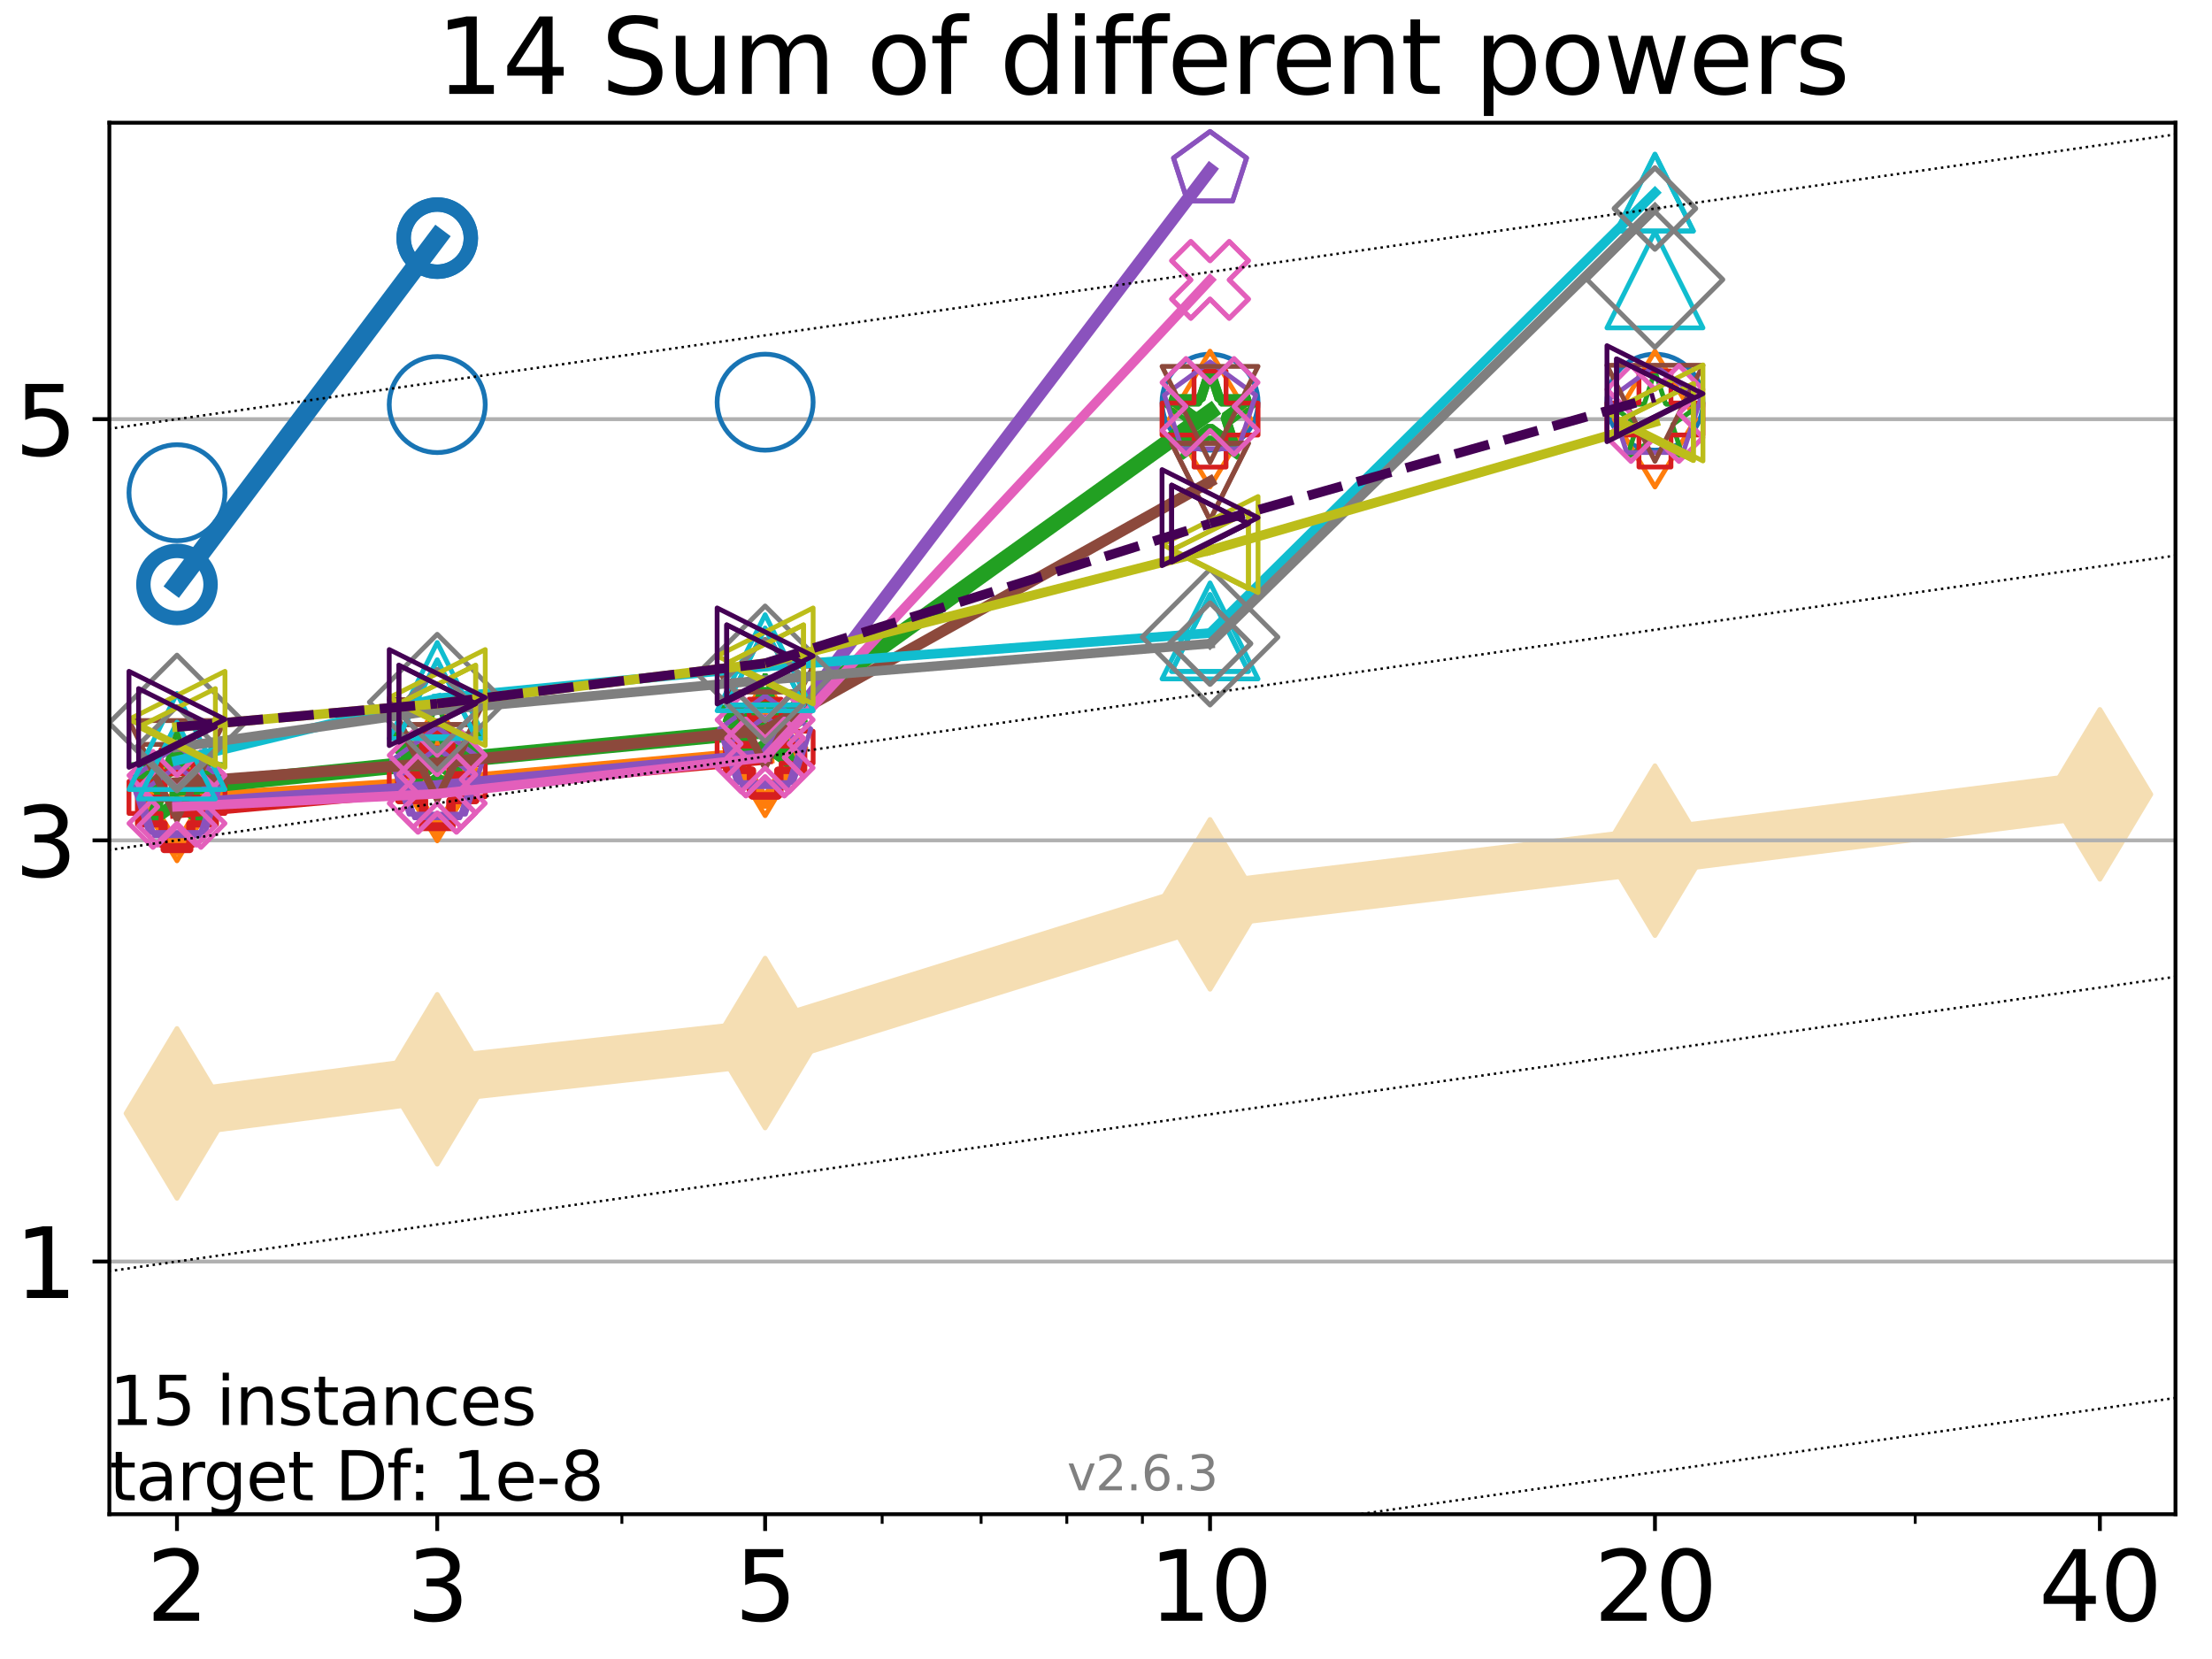 <?xml version="1.0" encoding="utf-8" standalone="no"?>
<!DOCTYPE svg PUBLIC "-//W3C//DTD SVG 1.1//EN"
  "http://www.w3.org/Graphics/SVG/1.1/DTD/svg11.dtd">
<svg xmlns:xlink="http://www.w3.org/1999/xlink" width="460.8pt" height="345.6pt" viewBox="0 0 460.8 345.6" xmlns="http://www.w3.org/2000/svg" version="1.1">
 <defs>
  <style type="text/css">*{stroke-linejoin: round; stroke-linecap: butt}</style>
 </defs>
 <g id="figure_1">
  <g id="patch_1">
   <path d="M 0 345.6 
L 460.8 345.6 
L 460.8 0 
L 0 0 
z
" style="fill: #ffffff"/>
  </g>
  <g id="axes_1">
   <g id="patch_2">
    <path d="M 22.78 315.44 
L 453.192 315.44 
L 453.192 25.56 
L 22.78 25.56 
z
" style="fill: #ffffff"/>
   </g>
   <g id="line2d_1">
    <path d="M 36.868 231.943 
L 91.085 224.836 
L 159.39 217.285 
L 252.074 188.393 
L 344.758 177.203 
L 437.443 165.479 
" clip-path="url(#pfd926fec4f)" style="fill: none; stroke: #f5deb3; stroke-width: 10; stroke-linecap: square"/>
    <defs>
     <path id="mb211e999b3" d="M -0 17.678 
L 10.607 0 
L 0 -17.678 
L -10.607 -0 
z
" style="stroke: #f5deb3; stroke-linejoin: miter"/>
    </defs>
    <g clip-path="url(#pfd926fec4f)">
     <use xlink:href="#mb211e999b3" x="36.868" y="231.943" style="fill: #f5deb3; stroke: #f5deb3; stroke-linejoin: miter"/>
     <use xlink:href="#mb211e999b3" x="91.085" y="224.836" style="fill: #f5deb3; stroke: #f5deb3; stroke-linejoin: miter"/>
     <use xlink:href="#mb211e999b3" x="159.39" y="217.285" style="fill: #f5deb3; stroke: #f5deb3; stroke-linejoin: miter"/>
     <use xlink:href="#mb211e999b3" x="252.074" y="188.393" style="fill: #f5deb3; stroke: #f5deb3; stroke-linejoin: miter"/>
     <use xlink:href="#mb211e999b3" x="344.758" y="177.203" style="fill: #f5deb3; stroke: #f5deb3; stroke-linejoin: miter"/>
     <use xlink:href="#mb211e999b3" x="437.443" y="165.479" style="fill: #f5deb3; stroke: #f5deb3; stroke-linejoin: miter"/>
    </g>
   </g>
   <g id="matplotlib.axis_1">
    <g id="xtick_1">
     <g id="line2d_2">
      <defs>
       <path id="m69074fc4f6" d="M 0 0 
L 0 3.5 
" style="stroke: #000000; stroke-width: 0.8"/>
      </defs>
      <g>
       <use xlink:href="#m69074fc4f6" x="36.868" y="315.44" style="stroke: #000000; stroke-width: 0.8"/>
      </g>
     </g>
     <g id="text_1">
      <!-- 2 -->
      <g transform="translate(30.506 337.637)scale(0.2 -0.2)">
       <defs>
        <path id="DejaVuSans-32" d="M 1228 531 
L 3431 531 
L 3431 0 
L 469 0 
L 469 531 
Q 828 903 1448 1529 
Q 2069 2156 2228 2338 
Q 2531 2678 2651 2914 
Q 2772 3150 2772 3378 
Q 2772 3750 2511 3984 
Q 2250 4219 1831 4219 
Q 1534 4219 1204 4116 
Q 875 4013 500 3803 
L 500 4441 
Q 881 4594 1212 4672 
Q 1544 4750 1819 4750 
Q 2544 4750 2975 4387 
Q 3406 4025 3406 3419 
Q 3406 3131 3298 2873 
Q 3191 2616 2906 2266 
Q 2828 2175 2409 1742 
Q 1991 1309 1228 531 
z
" transform="scale(0.016)"/>
       </defs>
       <use xlink:href="#DejaVuSans-32"/>
      </g>
     </g>
    </g>
    <g id="xtick_2">
     <g id="line2d_3">
      <g>
       <use xlink:href="#m69074fc4f6" x="91.085" y="315.44" style="stroke: #000000; stroke-width: 0.8"/>
      </g>
     </g>
     <g id="text_2">
      <!-- 3 -->
      <g transform="translate(84.723 337.637)scale(0.2 -0.2)">
       <defs>
        <path id="DejaVuSans-33" d="M 2597 2516 
Q 3050 2419 3304 2112 
Q 3559 1806 3559 1356 
Q 3559 666 3084 287 
Q 2609 -91 1734 -91 
Q 1441 -91 1130 -33 
Q 819 25 488 141 
L 488 750 
Q 750 597 1062 519 
Q 1375 441 1716 441 
Q 2309 441 2620 675 
Q 2931 909 2931 1356 
Q 2931 1769 2642 2001 
Q 2353 2234 1838 2234 
L 1294 2234 
L 1294 2753 
L 1863 2753 
Q 2328 2753 2575 2939 
Q 2822 3125 2822 3475 
Q 2822 3834 2567 4026 
Q 2313 4219 1838 4219 
Q 1578 4219 1281 4162 
Q 984 4106 628 3988 
L 628 4550 
Q 988 4650 1302 4700 
Q 1616 4750 1894 4750 
Q 2613 4750 3031 4423 
Q 3450 4097 3450 3541 
Q 3450 3153 3228 2886 
Q 3006 2619 2597 2516 
z
" transform="scale(0.016)"/>
       </defs>
       <use xlink:href="#DejaVuSans-33"/>
      </g>
     </g>
    </g>
    <g id="xtick_3">
     <g id="line2d_4">
      <g>
       <use xlink:href="#m69074fc4f6" x="159.39" y="315.44" style="stroke: #000000; stroke-width: 0.8"/>
      </g>
     </g>
     <g id="text_3">
      <!-- 5 -->
      <g transform="translate(153.028 337.637)scale(0.2 -0.2)">
       <defs>
        <path id="DejaVuSans-35" d="M 691 4666 
L 3169 4666 
L 3169 4134 
L 1269 4134 
L 1269 2991 
Q 1406 3038 1543 3061 
Q 1681 3084 1819 3084 
Q 2600 3084 3056 2656 
Q 3513 2228 3513 1497 
Q 3513 744 3044 326 
Q 2575 -91 1722 -91 
Q 1428 -91 1123 -41 
Q 819 9 494 109 
L 494 744 
Q 775 591 1075 516 
Q 1375 441 1709 441 
Q 2250 441 2565 725 
Q 2881 1009 2881 1497 
Q 2881 1984 2565 2268 
Q 2250 2553 1709 2553 
Q 1456 2553 1204 2497 
Q 953 2441 691 2322 
L 691 4666 
z
" transform="scale(0.016)"/>
       </defs>
       <use xlink:href="#DejaVuSans-35"/>
      </g>
     </g>
    </g>
    <g id="xtick_4">
     <g id="line2d_5">
      <g>
       <use xlink:href="#m69074fc4f6" x="252.074" y="315.44" style="stroke: #000000; stroke-width: 0.8"/>
      </g>
     </g>
     <g id="text_4">
      <!-- 10 -->
      <g transform="translate(239.349 337.637)scale(0.2 -0.2)">
       <defs>
        <path id="DejaVuSans-31" d="M 794 531 
L 1825 531 
L 1825 4091 
L 703 3866 
L 703 4441 
L 1819 4666 
L 2450 4666 
L 2450 531 
L 3481 531 
L 3481 0 
L 794 0 
L 794 531 
z
" transform="scale(0.016)"/>
        <path id="DejaVuSans-30" d="M 2034 4250 
Q 1547 4250 1301 3770 
Q 1056 3291 1056 2328 
Q 1056 1369 1301 889 
Q 1547 409 2034 409 
Q 2525 409 2770 889 
Q 3016 1369 3016 2328 
Q 3016 3291 2770 3770 
Q 2525 4250 2034 4250 
z
M 2034 4750 
Q 2819 4750 3233 4129 
Q 3647 3509 3647 2328 
Q 3647 1150 3233 529 
Q 2819 -91 2034 -91 
Q 1250 -91 836 529 
Q 422 1150 422 2328 
Q 422 3509 836 4129 
Q 1250 4750 2034 4750 
z
" transform="scale(0.016)"/>
       </defs>
       <use xlink:href="#DejaVuSans-31"/>
       <use xlink:href="#DejaVuSans-30" x="63.623"/>
      </g>
     </g>
    </g>
    <g id="xtick_5">
     <g id="line2d_6">
      <g>
       <use xlink:href="#m69074fc4f6" x="344.758" y="315.44" style="stroke: #000000; stroke-width: 0.8"/>
      </g>
     </g>
     <g id="text_5">
      <!-- 20 -->
      <g transform="translate(332.033 337.637)scale(0.2 -0.2)">
       <use xlink:href="#DejaVuSans-32"/>
       <use xlink:href="#DejaVuSans-30" x="63.623"/>
      </g>
     </g>
    </g>
    <g id="xtick_6">
     <g id="line2d_7">
      <g>
       <use xlink:href="#m69074fc4f6" x="437.443" y="315.44" style="stroke: #000000; stroke-width: 0.8"/>
      </g>
     </g>
     <g id="text_6">
      <!-- 40 -->
      <g transform="translate(424.718 337.637)scale(0.2 -0.2)">
       <defs>
        <path id="DejaVuSans-34" d="M 2419 4116 
L 825 1625 
L 2419 1625 
L 2419 4116 
z
M 2253 4666 
L 3047 4666 
L 3047 1625 
L 3713 1625 
L 3713 1100 
L 3047 1100 
L 3047 0 
L 2419 0 
L 2419 1100 
L 313 1100 
L 313 1709 
L 2253 4666 
z
" transform="scale(0.016)"/>
       </defs>
       <use xlink:href="#DejaVuSans-34"/>
       <use xlink:href="#DejaVuSans-30" x="63.623"/>
      </g>
     </g>
    </g>
    <g id="xtick_7">
     <g id="line2d_8">
      <defs>
       <path id="m52c2f464ee" d="M 0 0 
L 0 2 
" style="stroke: #000000; stroke-width: 0.6"/>
      </defs>
      <g>
       <use xlink:href="#m52c2f464ee" x="129.552" y="315.44" style="stroke: #000000; stroke-width: 0.6"/>
      </g>
     </g>
    </g>
    <g id="xtick_8">
     <g id="line2d_9">
      <g>
       <use xlink:href="#m52c2f464ee" x="183.769" y="315.44" style="stroke: #000000; stroke-width: 0.6"/>
      </g>
     </g>
    </g>
    <g id="xtick_9">
     <g id="line2d_10">
      <g>
       <use xlink:href="#m52c2f464ee" x="204.381" y="315.44" style="stroke: #000000; stroke-width: 0.6"/>
      </g>
     </g>
    </g>
    <g id="xtick_10">
     <g id="line2d_11">
      <g>
       <use xlink:href="#m52c2f464ee" x="222.237" y="315.44" style="stroke: #000000; stroke-width: 0.6"/>
      </g>
     </g>
    </g>
    <g id="xtick_11">
     <g id="line2d_12">
      <g>
       <use xlink:href="#m52c2f464ee" x="237.986" y="315.44" style="stroke: #000000; stroke-width: 0.6"/>
      </g>
     </g>
    </g>
    <g id="xtick_12">
     <g id="line2d_13">
      <g>
       <use xlink:href="#m52c2f464ee" x="398.975" y="315.44" style="stroke: #000000; stroke-width: 0.6"/>
      </g>
     </g>
    </g>
   </g>
   <g id="matplotlib.axis_2">
    <g id="ytick_1">
     <g id="line2d_14">
      <path d="M 22.78 262.796 
L 453.192 262.796 
" clip-path="url(#pfd926fec4f)" style="fill: none; stroke: #b0b0b0; stroke-width: 0.8; stroke-linecap: square"/>
     </g>
     <g id="line2d_15">
      <defs>
       <path id="m44e5660b8b" d="M 0 0 
L -3.5 0 
" style="stroke: #000000; stroke-width: 0.8"/>
      </defs>
      <g>
       <use xlink:href="#m44e5660b8b" x="22.78" y="262.796" style="stroke: #000000; stroke-width: 0.8"/>
      </g>
     </g>
     <g id="text_7">
      <!-- 1 -->
      <g transform="translate(3.055 270.395)scale(0.2 -0.2)">
       <use xlink:href="#DejaVuSans-31"/>
      </g>
     </g>
    </g>
    <g id="ytick_2">
     <g id="line2d_16">
      <path d="M 22.78 175.057 
L 453.192 175.057 
" clip-path="url(#pfd926fec4f)" style="fill: none; stroke: #b0b0b0; stroke-width: 0.8; stroke-linecap: square"/>
     </g>
     <g id="line2d_17">
      <g>
       <use xlink:href="#m44e5660b8b" x="22.78" y="175.057" style="stroke: #000000; stroke-width: 0.8"/>
      </g>
     </g>
     <g id="text_8">
      <!-- 3 -->
      <g transform="translate(3.055 182.656)scale(0.2 -0.2)">
       <use xlink:href="#DejaVuSans-33"/>
      </g>
     </g>
    </g>
    <g id="ytick_3">
     <g id="line2d_18">
      <path d="M 22.78 87.318 
L 453.192 87.318 
" clip-path="url(#pfd926fec4f)" style="fill: none; stroke: #b0b0b0; stroke-width: 0.8; stroke-linecap: square"/>
     </g>
     <g id="line2d_19">
      <g>
       <use xlink:href="#m44e5660b8b" x="22.78" y="87.318" style="stroke: #000000; stroke-width: 0.8"/>
      </g>
     </g>
     <g id="text_9">
      <!-- 5 -->
      <g transform="translate(3.055 94.916)scale(0.2 -0.2)">
       <use xlink:href="#DejaVuSans-35"/>
      </g>
     </g>
    </g>
   </g>
   <g id="line2d_20">
    <path d="M 36.868 121.757 
L 91.085 49.606 
" clip-path="url(#pfd926fec4f)" style="fill: none; stroke: #1874b4; stroke-width: 4; stroke-linecap: square"/>
    <defs>
     <path id="m3fc55b253e" d="M 0 7 
C 1.856 7 3.637 6.262 4.95 4.95 
C 6.262 3.637 7 1.856 7 0 
C 7 -1.856 6.262 -3.637 4.95 -4.95 
C 3.637 -6.262 1.856 -7 0 -7 
C -1.856 -7 -3.637 -6.262 -4.95 -4.95 
C -6.262 -3.637 -7 -1.856 -7 0 
C -7 1.856 -6.262 3.637 -4.95 4.95 
C -3.637 6.262 -1.856 7 0 7 
z
" style="stroke: #1874b4; stroke-width: 3"/>
    </defs>
    <g clip-path="url(#pfd926fec4f)">
     <use xlink:href="#m3fc55b253e" x="36.868" y="121.757" style="fill-opacity: 0; stroke: #1874b4; stroke-width: 3"/>
     <use xlink:href="#m3fc55b253e" x="91.085" y="49.606" style="fill-opacity: 0; stroke: #1874b4; stroke-width: 3"/>
    </g>
   </g>
   <g id="line2d_21">
    <path d="M 91.085 49.606 
" clip-path="url(#pfd926fec4f)" style="fill: none; stroke: #1874b4; stroke-width: 4; stroke-linecap: square"/>
    <g clip-path="url(#pfd926fec4f)">
     <use xlink:href="#m3fc55b253e" x="91.085" y="49.606" style="fill-opacity: 0; stroke: #1874b4; stroke-width: 3"/>
    </g>
   </g>
   <g id="line2d_22"/>
   <g id="line2d_23">
    <defs>
     <path id="m4cf495b9b4" d="M 0 10 
C 2.652 10 5.196 8.946 7.071 7.071 
C 8.946 5.196 10 2.652 10 0 
C 10 -2.652 8.946 -5.196 7.071 -7.071 
C 5.196 -8.946 2.652 -10 0 -10 
C -2.652 -10 -5.196 -8.946 -7.071 -7.071 
C -8.946 -5.196 -10 -2.652 -10 0 
C -10 2.652 -8.946 5.196 -7.071 7.071 
C -5.196 8.946 -2.652 10 0 10 
z
" style="stroke: #1874b4"/>
    </defs>
    <g clip-path="url(#pfd926fec4f)">
     <use xlink:href="#m4cf495b9b4" x="36.868" y="102.642" style="fill-opacity: 0; stroke: #1874b4"/>
     <use xlink:href="#m4cf495b9b4" x="91.085" y="84.278" style="fill-opacity: 0; stroke: #1874b4"/>
     <use xlink:href="#m4cf495b9b4" x="159.39" y="83.781" style="fill-opacity: 0; stroke: #1874b4"/>
     <use xlink:href="#m4cf495b9b4" x="252.074" y="83.781" style="fill-opacity: 0; stroke: #1874b4"/>
     <use xlink:href="#m4cf495b9b4" x="344.758" y="83.781" style="fill-opacity: 0; stroke: #1874b4"/>
    </g>
   </g>
   <g id="line2d_24">
    <path d="M 36.868 167.081 
L 91.085 163.486 
" clip-path="url(#pfd926fec4f)" style="fill: none; stroke: #ff7d0b; stroke-width: 3.667; stroke-linecap: square"/>
    <defs>
     <path id="me63320af01" d="M -0 9.899 
L 5.94 0 
L 0 -9.899 
L -5.94 -0 
z
" style="stroke: #ff7d0b; stroke-width: 2.5; stroke-linejoin: miter"/>
    </defs>
    <g clip-path="url(#pfd926fec4f)">
     <use xlink:href="#me63320af01" x="36.868" y="167.081" style="fill-opacity: 0; stroke: #ff7d0b; stroke-width: 2.5; stroke-linejoin: miter"/>
     <use xlink:href="#me63320af01" x="91.085" y="163.486" style="fill-opacity: 0; stroke: #ff7d0b; stroke-width: 2.5; stroke-linejoin: miter"/>
    </g>
   </g>
   <g id="line2d_25">
    <path d="M 91.085 163.486 
L 159.39 157.315 
" clip-path="url(#pfd926fec4f)" style="fill: none; stroke: #ff7d0b; stroke-width: 3.667; stroke-linecap: square"/>
    <g clip-path="url(#pfd926fec4f)">
     <use xlink:href="#me63320af01" x="91.085" y="163.486" style="fill-opacity: 0; stroke: #ff7d0b; stroke-width: 2.5; stroke-linejoin: miter"/>
     <use xlink:href="#me63320af01" x="159.39" y="157.315" style="fill-opacity: 0; stroke: #ff7d0b; stroke-width: 2.5; stroke-linejoin: miter"/>
    </g>
   </g>
   <g id="line2d_26">
    <path d="M 159.39 157.315 
" clip-path="url(#pfd926fec4f)" style="fill: none; stroke: #ff7d0b; stroke-width: 3.667; stroke-linecap: square"/>
    <g clip-path="url(#pfd926fec4f)">
     <use xlink:href="#me63320af01" x="159.39" y="157.315" style="fill-opacity: 0; stroke: #ff7d0b; stroke-width: 2.5; stroke-linejoin: miter"/>
    </g>
   </g>
   <g id="line2d_27"/>
   <g id="line2d_28">
    <defs>
     <path id="m1921874b2a" d="M -0 14.142 
L 8.485 0 
L -0 -14.142 
L -8.485 -0 
z
" style="stroke: #ff7d0b; stroke-linejoin: miter"/>
    </defs>
    <g clip-path="url(#pfd926fec4f)">
     <use xlink:href="#m1921874b2a" x="36.868" y="165.179" style="fill-opacity: 0; stroke: #ff7d0b; stroke-linejoin: miter"/>
     <use xlink:href="#m1921874b2a" x="91.085" y="161.015" style="fill-opacity: 0; stroke: #ff7d0b; stroke-linejoin: miter"/>
     <use xlink:href="#m1921874b2a" x="159.39" y="155.775" style="fill-opacity: 0; stroke: #ff7d0b; stroke-linejoin: miter"/>
     <use xlink:href="#m1921874b2a" x="252.074" y="87.299" style="fill-opacity: 0; stroke: #ff7d0b; stroke-linejoin: miter"/>
     <use xlink:href="#m1921874b2a" x="344.758" y="87.299" style="fill-opacity: 0; stroke: #ff7d0b; stroke-linejoin: miter"/>
    </g>
   </g>
   <g id="line2d_29">
    <path d="M 36.868 164.168 
L 91.085 158.659 
" clip-path="url(#pfd926fec4f)" style="fill: none; stroke: #22a022; stroke-width: 3.333; stroke-linecap: square"/>
    <defs>
     <path id="m991fe5f22a" d="M 0 -8.7 
L -1.953 -2.688 
L -8.274 -2.688 
L -3.16 1.027 
L -5.114 7.038 
L -0 3.323 
L 5.114 7.038 
L 3.16 1.027 
L 8.274 -2.688 
L 1.953 -2.688 
z
" style="stroke: #22a022; stroke-width: 2; stroke-linejoin: bevel"/>
    </defs>
    <g clip-path="url(#pfd926fec4f)">
     <use xlink:href="#m991fe5f22a" x="36.868" y="164.168" style="fill-opacity: 0; stroke: #22a022; stroke-width: 2; stroke-linejoin: bevel"/>
     <use xlink:href="#m991fe5f22a" x="91.085" y="158.659" style="fill-opacity: 0; stroke: #22a022; stroke-width: 2; stroke-linejoin: bevel"/>
    </g>
   </g>
   <g id="line2d_30">
    <path d="M 91.085 158.659 
L 159.39 152.157 
" clip-path="url(#pfd926fec4f)" style="fill: none; stroke: #22a022; stroke-width: 3.333; stroke-linecap: square"/>
    <g clip-path="url(#pfd926fec4f)">
     <use xlink:href="#m991fe5f22a" x="91.085" y="158.659" style="fill-opacity: 0; stroke: #22a022; stroke-width: 2; stroke-linejoin: bevel"/>
     <use xlink:href="#m991fe5f22a" x="159.39" y="152.157" style="fill-opacity: 0; stroke: #22a022; stroke-width: 2; stroke-linejoin: bevel"/>
    </g>
   </g>
   <g id="line2d_31">
    <path d="M 159.39 152.157 
L 252.074 85.819 
" clip-path="url(#pfd926fec4f)" style="fill: none; stroke: #22a022; stroke-width: 3.333; stroke-linecap: square"/>
    <g clip-path="url(#pfd926fec4f)">
     <use xlink:href="#m991fe5f22a" x="159.39" y="152.157" style="fill-opacity: 0; stroke: #22a022; stroke-width: 2; stroke-linejoin: bevel"/>
     <use xlink:href="#m991fe5f22a" x="252.074" y="85.819" style="fill-opacity: 0; stroke: #22a022; stroke-width: 2; stroke-linejoin: bevel"/>
    </g>
   </g>
   <g id="line2d_32">
    <path d="M 252.074 85.819 
" clip-path="url(#pfd926fec4f)" style="fill: none; stroke: #22a022; stroke-width: 3.333; stroke-linecap: square"/>
    <g clip-path="url(#pfd926fec4f)">
     <use xlink:href="#m991fe5f22a" x="252.074" y="85.819" style="fill-opacity: 0; stroke: #22a022; stroke-width: 2; stroke-linejoin: bevel"/>
    </g>
   </g>
   <g id="line2d_33"/>
   <g id="line2d_34">
    <defs>
     <path id="m754e2e4467" d="M 0 -10 
L -2.245 -3.09 
L -9.511 -3.09 
L -3.633 1.18 
L -5.878 8.09 
L -0 3.82 
L 5.878 8.09 
L 3.633 1.18 
L 9.511 -3.09 
L 2.245 -3.09 
z
" style="stroke: #22a022; stroke-linejoin: bevel"/>
    </defs>
    <g clip-path="url(#pfd926fec4f)">
     <use xlink:href="#m754e2e4467" x="36.868" y="162.358" style="fill-opacity: 0; stroke: #22a022; stroke-linejoin: bevel"/>
     <use xlink:href="#m754e2e4467" x="91.085" y="155.969" style="fill-opacity: 0; stroke: #22a022; stroke-linejoin: bevel"/>
     <use xlink:href="#m754e2e4467" x="159.39" y="150.393" style="fill-opacity: 0; stroke: #22a022; stroke-linejoin: bevel"/>
     <use xlink:href="#m754e2e4467" x="252.074" y="87.303" style="fill-opacity: 0; stroke: #22a022; stroke-linejoin: bevel"/>
     <use xlink:href="#m754e2e4467" x="344.758" y="87.299" style="fill-opacity: 0; stroke: #22a022; stroke-linejoin: bevel"/>
    </g>
   </g>
   <g id="line2d_35">
    <path d="M 36.868 168.972 
L 91.085 164.089 
" clip-path="url(#pfd926fec4f)" style="fill: none; stroke: #d61e1f; stroke-width: 3; stroke-linecap: square"/>
    <defs>
     <path id="m8bb7f142f6" d="M -2.667 8 
L 2.667 8 
L 2.667 2.667 
L 8 2.667 
L 8 -2.667 
L 2.667 -2.667 
L 2.667 -8 
L -2.667 -8 
L -2.667 -2.667 
L -8 -2.667 
L -8 2.667 
L -2.667 2.667 
z
" style="stroke: #d61e1f; stroke-width: 1.5; stroke-linejoin: miter"/>
    </defs>
    <g clip-path="url(#pfd926fec4f)">
     <use xlink:href="#m8bb7f142f6" x="36.868" y="168.972" style="fill-opacity: 0; stroke: #d61e1f; stroke-width: 1.5; stroke-linejoin: miter"/>
     <use xlink:href="#m8bb7f142f6" x="91.085" y="164.089" style="fill-opacity: 0; stroke: #d61e1f; stroke-width: 1.5; stroke-linejoin: miter"/>
    </g>
   </g>
   <g id="line2d_36">
    <path d="M 91.085 164.089 
L 159.39 157.804 
" clip-path="url(#pfd926fec4f)" style="fill: none; stroke: #d61e1f; stroke-width: 3; stroke-linecap: square"/>
    <g clip-path="url(#pfd926fec4f)">
     <use xlink:href="#m8bb7f142f6" x="91.085" y="164.089" style="fill-opacity: 0; stroke: #d61e1f; stroke-width: 1.5; stroke-linejoin: miter"/>
     <use xlink:href="#m8bb7f142f6" x="159.39" y="157.804" style="fill-opacity: 0; stroke: #d61e1f; stroke-width: 1.5; stroke-linejoin: miter"/>
    </g>
   </g>
   <g id="line2d_37">
    <path d="M 159.39 157.804 
" clip-path="url(#pfd926fec4f)" style="fill: none; stroke: #d61e1f; stroke-width: 3; stroke-linecap: square"/>
    <g clip-path="url(#pfd926fec4f)">
     <use xlink:href="#m8bb7f142f6" x="159.39" y="157.804" style="fill-opacity: 0; stroke: #d61e1f; stroke-width: 1.5; stroke-linejoin: miter"/>
    </g>
   </g>
   <g id="line2d_38"/>
   <g id="line2d_39">
    <defs>
     <path id="m9659188aa2" d="M -3.333 10 
L 3.333 10 
L 3.333 3.333 
L 10 3.333 
L 10 -3.333 
L 3.333 -3.333 
L 3.333 -10 
L -3.333 -10 
L -3.333 -3.333 
L -10 -3.333 
L -10 3.333 
L -3.333 3.333 
z
" style="stroke: #d61e1f; stroke-linejoin: miter"/>
    </defs>
    <g clip-path="url(#pfd926fec4f)">
     <use xlink:href="#m9659188aa2" x="36.868" y="166.114" style="fill-opacity: 0; stroke: #d61e1f; stroke-linejoin: miter"/>
     <use xlink:href="#m9659188aa2" x="91.085" y="162.642" style="fill-opacity: 0; stroke: #d61e1f; stroke-linejoin: miter"/>
     <use xlink:href="#m9659188aa2" x="159.39" y="155.654" style="fill-opacity: 0; stroke: #d61e1f; stroke-linejoin: miter"/>
     <use xlink:href="#m9659188aa2" x="252.074" y="87.299" style="fill-opacity: 0; stroke: #d61e1f; stroke-linejoin: miter"/>
     <use xlink:href="#m9659188aa2" x="344.758" y="87.287" style="fill-opacity: 0; stroke: #d61e1f; stroke-linejoin: miter"/>
    </g>
   </g>
   <g id="line2d_40">
    <path d="M 36.868 167.646 
L 91.085 163.872 
" clip-path="url(#pfd926fec4f)" style="fill: none; stroke: #8a52bd; stroke-width: 2.667; stroke-linecap: square"/>
    <defs>
     <path id="m5db19d831c" d="M 0 -8 
L -7.608 -2.472 
L -4.702 6.472 
L 4.702 6.472 
L 7.608 -2.472 
z
" style="stroke: #8a52bd; stroke-linejoin: miter"/>
    </defs>
    <g clip-path="url(#pfd926fec4f)">
     <use xlink:href="#m5db19d831c" x="36.868" y="167.646" style="fill-opacity: 0; stroke: #8a52bd; stroke-linejoin: miter"/>
     <use xlink:href="#m5db19d831c" x="91.085" y="163.872" style="fill-opacity: 0; stroke: #8a52bd; stroke-linejoin: miter"/>
    </g>
   </g>
   <g id="line2d_41">
    <path d="M 91.085 163.872 
L 159.39 157.361 
" clip-path="url(#pfd926fec4f)" style="fill: none; stroke: #8a52bd; stroke-width: 2.667; stroke-linecap: square"/>
    <g clip-path="url(#pfd926fec4f)">
     <use xlink:href="#m5db19d831c" x="91.085" y="163.872" style="fill-opacity: 0; stroke: #8a52bd; stroke-linejoin: miter"/>
     <use xlink:href="#m5db19d831c" x="159.39" y="157.361" style="fill-opacity: 0; stroke: #8a52bd; stroke-linejoin: miter"/>
    </g>
   </g>
   <g id="line2d_42">
    <path d="M 159.39 157.361 
L 252.074 35.388 
" clip-path="url(#pfd926fec4f)" style="fill: none; stroke: #8a52bd; stroke-width: 2.667; stroke-linecap: square"/>
    <g clip-path="url(#pfd926fec4f)">
     <use xlink:href="#m5db19d831c" x="159.39" y="157.361" style="fill-opacity: 0; stroke: #8a52bd; stroke-linejoin: miter"/>
     <use xlink:href="#m5db19d831c" x="252.074" y="35.388" style="fill-opacity: 0; stroke: #8a52bd; stroke-linejoin: miter"/>
    </g>
   </g>
   <g id="line2d_43">
    <path d="M 252.074 35.388 
" clip-path="url(#pfd926fec4f)" style="fill: none; stroke: #8a52bd; stroke-width: 2.667; stroke-linecap: square"/>
    <g clip-path="url(#pfd926fec4f)">
     <use xlink:href="#m5db19d831c" x="252.074" y="35.388" style="fill-opacity: 0; stroke: #8a52bd; stroke-linejoin: miter"/>
    </g>
   </g>
   <g id="line2d_44"/>
   <g id="line2d_45">
    <defs>
     <path id="me9ec9011a5" d="M 0 -10 
L -9.511 -3.09 
L -5.878 8.09 
L 5.878 8.09 
L 9.511 -3.09 
z
" style="stroke: #8a52bd; stroke-linejoin: miter"/>
    </defs>
    <g clip-path="url(#pfd926fec4f)">
     <use xlink:href="#me9ec9011a5" x="36.868" y="165.332" style="fill-opacity: 0; stroke: #8a52bd; stroke-linejoin: miter"/>
     <use xlink:href="#me9ec9011a5" x="91.085" y="161.508" style="fill-opacity: 0; stroke: #8a52bd; stroke-linejoin: miter"/>
     <use xlink:href="#me9ec9011a5" x="159.39" y="154.936" style="fill-opacity: 0; stroke: #8a52bd; stroke-linejoin: miter"/>
     <use xlink:href="#me9ec9011a5" x="252.074" y="85.398" style="fill-opacity: 0; stroke: #8a52bd; stroke-linejoin: miter"/>
     <use xlink:href="#me9ec9011a5" x="344.758" y="86.179" style="fill-opacity: 0; stroke: #8a52bd; stroke-linejoin: miter"/>
    </g>
   </g>
   <g id="line2d_46">
    <path d="M 36.868 163.068 
L 91.085 158.934 
" clip-path="url(#pfd926fec4f)" style="fill: none; stroke: #8c493c; stroke-width: 2.333; stroke-linecap: square"/>
    <defs>
     <path id="md91113d518" d="M -0 8 
L 8 -8 
L -8 -8 
z
" style="stroke: #8c493c; stroke-linejoin: miter"/>
    </defs>
    <g clip-path="url(#pfd926fec4f)">
     <use xlink:href="#md91113d518" x="36.868" y="163.068" style="fill-opacity: 0; stroke: #8c493c; stroke-linejoin: miter"/>
     <use xlink:href="#md91113d518" x="91.085" y="158.934" style="fill-opacity: 0; stroke: #8c493c; stroke-linejoin: miter"/>
    </g>
   </g>
   <g id="line2d_47">
    <path d="M 91.085 158.934 
L 159.39 152.146 
" clip-path="url(#pfd926fec4f)" style="fill: none; stroke: #8c493c; stroke-width: 2.333; stroke-linecap: square"/>
    <g clip-path="url(#pfd926fec4f)">
     <use xlink:href="#md91113d518" x="91.085" y="158.934" style="fill-opacity: 0; stroke: #8c493c; stroke-linejoin: miter"/>
     <use xlink:href="#md91113d518" x="159.39" y="152.146" style="fill-opacity: 0; stroke: #8c493c; stroke-linejoin: miter"/>
    </g>
   </g>
   <g id="line2d_48">
    <path d="M 159.39 152.146 
L 252.074 100.344 
" clip-path="url(#pfd926fec4f)" style="fill: none; stroke: #8c493c; stroke-width: 2.333; stroke-linecap: square"/>
    <g clip-path="url(#pfd926fec4f)">
     <use xlink:href="#md91113d518" x="159.39" y="152.146" style="fill-opacity: 0; stroke: #8c493c; stroke-linejoin: miter"/>
     <use xlink:href="#md91113d518" x="252.074" y="100.344" style="fill-opacity: 0; stroke: #8c493c; stroke-linejoin: miter"/>
    </g>
   </g>
   <g id="line2d_49">
    <path d="M 252.074 100.344 
" clip-path="url(#pfd926fec4f)" style="fill: none; stroke: #8c493c; stroke-width: 2.333; stroke-linecap: square"/>
    <g clip-path="url(#pfd926fec4f)">
     <use xlink:href="#md91113d518" x="252.074" y="100.344" style="fill-opacity: 0; stroke: #8c493c; stroke-linejoin: miter"/>
    </g>
   </g>
   <g id="line2d_50"/>
   <g id="line2d_51">
    <defs>
     <path id="me32bd95e73" d="M -0 10 
L 10 -10 
L -10 -10 
z
" style="stroke: #8c493c; stroke-linejoin: miter"/>
    </defs>
    <g clip-path="url(#pfd926fec4f)">
     <use xlink:href="#me32bd95e73" x="36.868" y="160.109" style="fill-opacity: 0; stroke: #8c493c; stroke-linejoin: miter"/>
     <use xlink:href="#me32bd95e73" x="91.085" y="155.738" style="fill-opacity: 0; stroke: #8c493c; stroke-linejoin: miter"/>
     <use xlink:href="#me32bd95e73" x="159.39" y="148.768" style="fill-opacity: 0; stroke: #8c493c; stroke-linejoin: miter"/>
     <use xlink:href="#me32bd95e73" x="252.074" y="86.323" style="fill-opacity: 0; stroke: #8c493c; stroke-linejoin: miter"/>
     <use xlink:href="#me32bd95e73" x="344.758" y="86.097" style="fill-opacity: 0; stroke: #8c493c; stroke-linejoin: miter"/>
    </g>
   </g>
   <g id="line2d_52">
    <path d="M 36.868 168.063 
L 91.085 165.357 
" clip-path="url(#pfd926fec4f)" style="fill: none; stroke: #e35fbb; stroke-width: 2; stroke-linecap: square"/>
    <defs>
     <path id="m5976850f34" d="M -4 8 
L 0 4 
L 4 8 
L 8 4 
L 4 0 
L 8 -4 
L 4 -8 
L 0 -4 
L -4 -8 
L -8 -4 
L -4 0 
L -8 4 
z
" style="stroke: #e35fbb; stroke-linejoin: miter"/>
    </defs>
    <g clip-path="url(#pfd926fec4f)">
     <use xlink:href="#m5976850f34" x="36.868" y="168.063" style="fill-opacity: 0; stroke: #e35fbb; stroke-linejoin: miter"/>
     <use xlink:href="#m5976850f34" x="91.085" y="165.357" style="fill-opacity: 0; stroke: #e35fbb; stroke-linejoin: miter"/>
    </g>
   </g>
   <g id="line2d_53">
    <path d="M 91.085 165.357 
L 159.39 157.802 
" clip-path="url(#pfd926fec4f)" style="fill: none; stroke: #e35fbb; stroke-width: 2; stroke-linecap: square"/>
    <g clip-path="url(#pfd926fec4f)">
     <use xlink:href="#m5976850f34" x="91.085" y="165.357" style="fill-opacity: 0; stroke: #e35fbb; stroke-linejoin: miter"/>
     <use xlink:href="#m5976850f34" x="159.39" y="157.802" style="fill-opacity: 0; stroke: #e35fbb; stroke-linejoin: miter"/>
    </g>
   </g>
   <g id="line2d_54">
    <path d="M 159.39 157.802 
L 252.074 58.308 
" clip-path="url(#pfd926fec4f)" style="fill: none; stroke: #e35fbb; stroke-width: 2; stroke-linecap: square"/>
    <g clip-path="url(#pfd926fec4f)">
     <use xlink:href="#m5976850f34" x="159.39" y="157.802" style="fill-opacity: 0; stroke: #e35fbb; stroke-linejoin: miter"/>
     <use xlink:href="#m5976850f34" x="252.074" y="58.308" style="fill-opacity: 0; stroke: #e35fbb; stroke-linejoin: miter"/>
    </g>
   </g>
   <g id="line2d_55">
    <path d="M 252.074 58.308 
" clip-path="url(#pfd926fec4f)" style="fill: none; stroke: #e35fbb; stroke-width: 2; stroke-linecap: square"/>
    <g clip-path="url(#pfd926fec4f)">
     <use xlink:href="#m5976850f34" x="252.074" y="58.308" style="fill-opacity: 0; stroke: #e35fbb; stroke-linejoin: miter"/>
    </g>
   </g>
   <g id="line2d_56"/>
   <g id="line2d_57">
    <defs>
     <path id="mf65914ab2a" d="M -5 10 
L 0 5 
L 5 10 
L 10 5 
L 5 0 
L 10 -5 
L 5 -10 
L 0 -5 
L -5 -10 
L -10 -5 
L -5 0 
L -10 5 
z
" style="stroke: #e35fbb; stroke-linejoin: miter"/>
    </defs>
    <g clip-path="url(#pfd926fec4f)">
     <use xlink:href="#mf65914ab2a" x="36.868" y="166.53" style="fill-opacity: 0; stroke: #e35fbb; stroke-linejoin: miter"/>
     <use xlink:href="#mf65914ab2a" x="91.085" y="162.346" style="fill-opacity: 0; stroke: #e35fbb; stroke-linejoin: miter"/>
     <use xlink:href="#mf65914ab2a" x="159.39" y="154.955" style="fill-opacity: 0; stroke: #e35fbb; stroke-linejoin: miter"/>
     <use xlink:href="#mf65914ab2a" x="252.074" y="84.672" style="fill-opacity: 0; stroke: #e35fbb; stroke-linejoin: miter"/>
     <use xlink:href="#mf65914ab2a" x="344.758" y="86.129" style="fill-opacity: 0; stroke: #e35fbb; stroke-linejoin: miter"/>
    </g>
   </g>
   <g id="line2d_58">
    <path d="M 36.868 158.436 
L 91.085 145.474 
" clip-path="url(#pfd926fec4f)" style="fill: none; stroke: #11bdcf; stroke-width: 2; stroke-linecap: square"/>
    <defs>
     <path id="me1dfe0ffb4" d="M 0 -8 
L -8 8 
L 8 8 
z
" style="stroke: #11bdcf; stroke-linejoin: miter"/>
    </defs>
    <g clip-path="url(#pfd926fec4f)">
     <use xlink:href="#me1dfe0ffb4" x="36.868" y="158.436" style="fill-opacity: 0; stroke: #11bdcf; stroke-linejoin: miter"/>
     <use xlink:href="#me1dfe0ffb4" x="91.085" y="145.474" style="fill-opacity: 0; stroke: #11bdcf; stroke-linejoin: miter"/>
    </g>
   </g>
   <g id="line2d_59">
    <path d="M 91.085 145.474 
L 159.39 138.854 
" clip-path="url(#pfd926fec4f)" style="fill: none; stroke: #11bdcf; stroke-width: 2; stroke-linecap: square"/>
    <g clip-path="url(#pfd926fec4f)">
     <use xlink:href="#me1dfe0ffb4" x="91.085" y="145.474" style="fill-opacity: 0; stroke: #11bdcf; stroke-linejoin: miter"/>
     <use xlink:href="#me1dfe0ffb4" x="159.39" y="138.854" style="fill-opacity: 0; stroke: #11bdcf; stroke-linejoin: miter"/>
    </g>
   </g>
   <g id="line2d_60">
    <path d="M 159.39 138.854 
L 252.074 131.865 
" clip-path="url(#pfd926fec4f)" style="fill: none; stroke: #11bdcf; stroke-width: 2; stroke-linecap: square"/>
    <g clip-path="url(#pfd926fec4f)">
     <use xlink:href="#me1dfe0ffb4" x="159.39" y="138.854" style="fill-opacity: 0; stroke: #11bdcf; stroke-linejoin: miter"/>
     <use xlink:href="#me1dfe0ffb4" x="252.074" y="131.865" style="fill-opacity: 0; stroke: #11bdcf; stroke-linejoin: miter"/>
    </g>
   </g>
   <g id="line2d_61">
    <path d="M 252.074 131.865 
L 344.758 40.133 
" clip-path="url(#pfd926fec4f)" style="fill: none; stroke: #11bdcf; stroke-width: 2; stroke-linecap: square"/>
    <g clip-path="url(#pfd926fec4f)">
     <use xlink:href="#me1dfe0ffb4" x="252.074" y="131.865" style="fill-opacity: 0; stroke: #11bdcf; stroke-linejoin: miter"/>
     <use xlink:href="#me1dfe0ffb4" x="344.758" y="40.133" style="fill-opacity: 0; stroke: #11bdcf; stroke-linejoin: miter"/>
    </g>
   </g>
   <g id="line2d_62">
    <path d="M 344.758 40.133 
" clip-path="url(#pfd926fec4f)" style="fill: none; stroke: #11bdcf; stroke-width: 2; stroke-linecap: square"/>
    <g clip-path="url(#pfd926fec4f)">
     <use xlink:href="#me1dfe0ffb4" x="344.758" y="40.133" style="fill-opacity: 0; stroke: #11bdcf; stroke-linejoin: miter"/>
    </g>
   </g>
   <g id="line2d_63"/>
   <g id="line2d_64">
    <defs>
     <path id="m2b2ec054c2" d="M 0 -10 
L -10 10 
L 10 10 
z
" style="stroke: #11bdcf; stroke-linejoin: miter"/>
    </defs>
    <g clip-path="url(#pfd926fec4f)">
     <use xlink:href="#m2b2ec054c2" x="36.868" y="154.462" style="fill-opacity: 0; stroke: #11bdcf; stroke-linejoin: miter"/>
     <use xlink:href="#m2b2ec054c2" x="91.085" y="143.849" style="fill-opacity: 0; stroke: #11bdcf; stroke-linejoin: miter"/>
     <use xlink:href="#m2b2ec054c2" x="159.39" y="138.056" style="fill-opacity: 0; stroke: #11bdcf; stroke-linejoin: miter"/>
     <use xlink:href="#m2b2ec054c2" x="252.074" y="131.428" style="fill-opacity: 0; stroke: #11bdcf; stroke-linejoin: miter"/>
     <use xlink:href="#m2b2ec054c2" x="344.758" y="58.301" style="fill-opacity: 0; stroke: #11bdcf; stroke-linejoin: miter"/>
    </g>
   </g>
   <g id="line2d_65">
    <path d="M 36.868 155.665 
L 91.085 147.934 
" clip-path="url(#pfd926fec4f)" style="fill: none; stroke: #7f7f7f; stroke-width: 2; stroke-linecap: square"/>
    <defs>
     <path id="m67d0998fa9" d="M -0 8.485 
L 8.485 0 
L 0 -8.485 
L -8.485 -0 
z
" style="stroke: #7f7f7f; stroke-linejoin: miter"/>
    </defs>
    <g clip-path="url(#pfd926fec4f)">
     <use xlink:href="#m67d0998fa9" x="36.868" y="155.665" style="fill-opacity: 0; stroke: #7f7f7f; stroke-linejoin: miter"/>
     <use xlink:href="#m67d0998fa9" x="91.085" y="147.934" style="fill-opacity: 0; stroke: #7f7f7f; stroke-linejoin: miter"/>
    </g>
   </g>
   <g id="line2d_66">
    <path d="M 91.085 147.934 
L 159.39 141.67 
" clip-path="url(#pfd926fec4f)" style="fill: none; stroke: #7f7f7f; stroke-width: 2; stroke-linecap: square"/>
    <g clip-path="url(#pfd926fec4f)">
     <use xlink:href="#m67d0998fa9" x="91.085" y="147.934" style="fill-opacity: 0; stroke: #7f7f7f; stroke-linejoin: miter"/>
     <use xlink:href="#m67d0998fa9" x="159.39" y="141.67" style="fill-opacity: 0; stroke: #7f7f7f; stroke-linejoin: miter"/>
    </g>
   </g>
   <g id="line2d_67">
    <path d="M 159.39 141.67 
L 252.074 134.078 
" clip-path="url(#pfd926fec4f)" style="fill: none; stroke: #7f7f7f; stroke-width: 2; stroke-linecap: square"/>
    <g clip-path="url(#pfd926fec4f)">
     <use xlink:href="#m67d0998fa9" x="159.39" y="141.67" style="fill-opacity: 0; stroke: #7f7f7f; stroke-linejoin: miter"/>
     <use xlink:href="#m67d0998fa9" x="252.074" y="134.078" style="fill-opacity: 0; stroke: #7f7f7f; stroke-linejoin: miter"/>
    </g>
   </g>
   <g id="line2d_68">
    <path d="M 252.074 134.078 
L 344.758 43.427 
" clip-path="url(#pfd926fec4f)" style="fill: none; stroke: #7f7f7f; stroke-width: 2; stroke-linecap: square"/>
    <g clip-path="url(#pfd926fec4f)">
     <use xlink:href="#m67d0998fa9" x="252.074" y="134.078" style="fill-opacity: 0; stroke: #7f7f7f; stroke-linejoin: miter"/>
     <use xlink:href="#m67d0998fa9" x="344.758" y="43.427" style="fill-opacity: 0; stroke: #7f7f7f; stroke-linejoin: miter"/>
    </g>
   </g>
   <g id="line2d_69">
    <path d="M 344.758 43.427 
" clip-path="url(#pfd926fec4f)" style="fill: none; stroke: #7f7f7f; stroke-width: 2; stroke-linecap: square"/>
    <g clip-path="url(#pfd926fec4f)">
     <use xlink:href="#m67d0998fa9" x="344.758" y="43.427" style="fill-opacity: 0; stroke: #7f7f7f; stroke-linejoin: miter"/>
    </g>
   </g>
   <g id="line2d_70"/>
   <g id="line2d_71">
    <defs>
     <path id="mca70cc307c" d="M -0 14.142 
L 14.142 0 
L 0 -14.142 
L -14.142 -0 
z
" style="stroke: #7f7f7f; stroke-linejoin: miter"/>
    </defs>
    <g clip-path="url(#pfd926fec4f)">
     <use xlink:href="#mca70cc307c" x="36.868" y="150.615" style="fill-opacity: 0; stroke: #7f7f7f; stroke-linejoin: miter"/>
     <use xlink:href="#mca70cc307c" x="91.085" y="146.274" style="fill-opacity: 0; stroke: #7f7f7f; stroke-linejoin: miter"/>
     <use xlink:href="#mca70cc307c" x="159.39" y="140.378" style="fill-opacity: 0; stroke: #7f7f7f; stroke-linejoin: miter"/>
     <use xlink:href="#mca70cc307c" x="252.074" y="132.727" style="fill-opacity: 0; stroke: #7f7f7f; stroke-linejoin: miter"/>
     <use xlink:href="#mca70cc307c" x="344.758" y="58.238" style="fill-opacity: 0; stroke: #7f7f7f; stroke-linejoin: miter"/>
    </g>
   </g>
   <g id="line2d_72">
    <path d="M 36.868 151.446 
L 91.085 146.584 
" clip-path="url(#pfd926fec4f)" style="fill: none; stroke: #bcbd1a; stroke-width: 2; stroke-linecap: square"/>
    <defs>
     <path id="m0268c56832" d="M -8 -0 
L 8 8 
L 8 -8 
z
" style="stroke: #bcbd1a; stroke-linejoin: miter"/>
    </defs>
    <g clip-path="url(#pfd926fec4f)">
     <use xlink:href="#m0268c56832" x="36.868" y="151.446" style="fill-opacity: 0; stroke: #bcbd1a; stroke-linejoin: miter"/>
     <use xlink:href="#m0268c56832" x="91.085" y="146.584" style="fill-opacity: 0; stroke: #bcbd1a; stroke-linejoin: miter"/>
    </g>
   </g>
   <g id="line2d_73">
    <path d="M 91.085 146.584 
L 159.39 138.173 
" clip-path="url(#pfd926fec4f)" style="fill: none; stroke: #bcbd1a; stroke-width: 2; stroke-linecap: square"/>
    <g clip-path="url(#pfd926fec4f)">
     <use xlink:href="#m0268c56832" x="91.085" y="146.584" style="fill-opacity: 0; stroke: #bcbd1a; stroke-linejoin: miter"/>
     <use xlink:href="#m0268c56832" x="159.39" y="138.173" style="fill-opacity: 0; stroke: #bcbd1a; stroke-linejoin: miter"/>
    </g>
   </g>
   <g id="line2d_74">
    <path d="M 159.39 138.173 
L 252.074 114.62 
" clip-path="url(#pfd926fec4f)" style="fill: none; stroke: #bcbd1a; stroke-width: 2; stroke-linecap: square"/>
    <g clip-path="url(#pfd926fec4f)">
     <use xlink:href="#m0268c56832" x="159.39" y="138.173" style="fill-opacity: 0; stroke: #bcbd1a; stroke-linejoin: miter"/>
     <use xlink:href="#m0268c56832" x="252.074" y="114.62" style="fill-opacity: 0; stroke: #bcbd1a; stroke-linejoin: miter"/>
    </g>
   </g>
   <g id="line2d_75">
    <path d="M 252.074 114.62 
L 344.758 87.926 
" clip-path="url(#pfd926fec4f)" style="fill: none; stroke: #bcbd1a; stroke-width: 2; stroke-linecap: square"/>
    <g clip-path="url(#pfd926fec4f)">
     <use xlink:href="#m0268c56832" x="252.074" y="114.62" style="fill-opacity: 0; stroke: #bcbd1a; stroke-linejoin: miter"/>
     <use xlink:href="#m0268c56832" x="344.758" y="87.926" style="fill-opacity: 0; stroke: #bcbd1a; stroke-linejoin: miter"/>
    </g>
   </g>
   <g id="line2d_76">
    <path d="M 344.758 87.926 
" clip-path="url(#pfd926fec4f)" style="fill: none; stroke: #bcbd1a; stroke-width: 2; stroke-linecap: square"/>
    <g clip-path="url(#pfd926fec4f)">
     <use xlink:href="#m0268c56832" x="344.758" y="87.926" style="fill-opacity: 0; stroke: #bcbd1a; stroke-linejoin: miter"/>
    </g>
   </g>
   <g id="line2d_77"/>
   <g id="line2d_78">
    <defs>
     <path id="mdfe3c9cc2e" d="M -10 -0 
L 10 10 
L 10 -10 
z
" style="stroke: #bcbd1a; stroke-linejoin: miter"/>
    </defs>
    <g clip-path="url(#pfd926fec4f)">
     <use xlink:href="#mdfe3c9cc2e" x="36.868" y="149.849" style="fill-opacity: 0; stroke: #bcbd1a; stroke-linejoin: miter"/>
     <use xlink:href="#mdfe3c9cc2e" x="91.085" y="145.317" style="fill-opacity: 0; stroke: #bcbd1a; stroke-linejoin: miter"/>
     <use xlink:href="#mdfe3c9cc2e" x="159.39" y="136.649" style="fill-opacity: 0; stroke: #bcbd1a; stroke-linejoin: miter"/>
     <use xlink:href="#mdfe3c9cc2e" x="252.074" y="113.441" style="fill-opacity: 0; stroke: #bcbd1a; stroke-linejoin: miter"/>
     <use xlink:href="#mdfe3c9cc2e" x="344.758" y="86.021" style="fill-opacity: 0; stroke: #bcbd1a; stroke-linejoin: miter"/>
    </g>
   </g>
   <g id="line2d_79"/>
   <g id="line2d_80">
    <path d="M 64.49 346.6 
L 461.8 289.989 
" clip-path="url(#pfd926fec4f)" style="fill: none; stroke-dasharray: 0.5,0.825; stroke-dashoffset: 0; stroke: #000000; stroke-width: 0.5"/>
   </g>
   <g id="line2d_81">
    <path d="M -1 268.192 
L 461.8 202.25 
" clip-path="url(#pfd926fec4f)" style="fill: none; stroke-dasharray: 0.5,0.825; stroke-dashoffset: 0; stroke: #000000; stroke-width: 0.5"/>
   </g>
   <g id="line2d_82">
    <path d="M -1 180.453 
L 461.8 114.511 
" clip-path="url(#pfd926fec4f)" style="fill: none; stroke-dasharray: 0.5,0.825; stroke-dashoffset: 0; stroke: #000000; stroke-width: 0.5"/>
   </g>
   <g id="line2d_83">
    <path d="M -1 92.714 
L 461.8 26.772 
" clip-path="url(#pfd926fec4f)" style="fill: none; stroke-dasharray: 0.5,0.825; stroke-dashoffset: 0; stroke: #000000; stroke-width: 0.5"/>
   </g>
   <g id="line2d_84">
    <path d="M -1 4.974 
L 40.929 -1 
" clip-path="url(#pfd926fec4f)" style="fill: none; stroke-dasharray: 0.5,0.825; stroke-dashoffset: 0; stroke: #000000; stroke-width: 0.5"/>
   </g>
   <g id="line2d_85">
    <path d="M 36.868 151.446 
L 91.085 146.584 
" clip-path="url(#pfd926fec4f)" style="fill: none; stroke-dasharray: 7.4,3.2; stroke-dashoffset: 0; stroke: #440154; stroke-width: 2"/>
    <defs>
     <path id="m358df12b6f" d="M 8 0 
L -8 -8 
L -8 8 
z
" style="stroke: #440154; stroke-linejoin: miter"/>
    </defs>
    <g clip-path="url(#pfd926fec4f)">
     <use xlink:href="#m358df12b6f" x="36.868" y="151.446" style="fill-opacity: 0; stroke: #440154; stroke-linejoin: miter"/>
     <use xlink:href="#m358df12b6f" x="91.085" y="146.584" style="fill-opacity: 0; stroke: #440154; stroke-linejoin: miter"/>
    </g>
   </g>
   <g id="line2d_86">
    <path d="M 91.085 146.584 
L 159.39 138.173 
" clip-path="url(#pfd926fec4f)" style="fill: none; stroke-dasharray: 7.4,3.2; stroke-dashoffset: 0; stroke: #440154; stroke-width: 2"/>
    <g clip-path="url(#pfd926fec4f)">
     <use xlink:href="#m358df12b6f" x="91.085" y="146.584" style="fill-opacity: 0; stroke: #440154; stroke-linejoin: miter"/>
     <use xlink:href="#m358df12b6f" x="159.39" y="138.173" style="fill-opacity: 0; stroke: #440154; stroke-linejoin: miter"/>
    </g>
   </g>
   <g id="line2d_87">
    <path d="M 159.39 138.173 
L 252.074 109.056 
" clip-path="url(#pfd926fec4f)" style="fill: none; stroke-dasharray: 7.4,3.2; stroke-dashoffset: 0; stroke: #440154; stroke-width: 2"/>
    <g clip-path="url(#pfd926fec4f)">
     <use xlink:href="#m358df12b6f" x="159.39" y="138.173" style="fill-opacity: 0; stroke: #440154; stroke-linejoin: miter"/>
     <use xlink:href="#m358df12b6f" x="252.074" y="109.056" style="fill-opacity: 0; stroke: #440154; stroke-linejoin: miter"/>
    </g>
   </g>
   <g id="line2d_88">
    <path d="M 252.074 109.056 
L 344.758 82.766 
" clip-path="url(#pfd926fec4f)" style="fill: none; stroke-dasharray: 7.4,3.2; stroke-dashoffset: 0; stroke: #440154; stroke-width: 2"/>
    <g clip-path="url(#pfd926fec4f)">
     <use xlink:href="#m358df12b6f" x="252.074" y="109.056" style="fill-opacity: 0; stroke: #440154; stroke-linejoin: miter"/>
     <use xlink:href="#m358df12b6f" x="344.758" y="82.766" style="fill-opacity: 0; stroke: #440154; stroke-linejoin: miter"/>
    </g>
   </g>
   <g id="line2d_89">
    <path d="M 344.758 82.766 
" clip-path="url(#pfd926fec4f)" style="fill: none; stroke-dasharray: 7.4,3.2; stroke-dashoffset: 0; stroke: #440154; stroke-width: 2"/>
    <g clip-path="url(#pfd926fec4f)">
     <use xlink:href="#m358df12b6f" x="344.758" y="82.766" style="fill-opacity: 0; stroke: #440154; stroke-linejoin: miter"/>
    </g>
   </g>
   <g id="line2d_90"/>
   <g id="line2d_91">
    <defs>
     <path id="ma5f100ddd0" d="M 10 0 
L -10 -10 
L -10 10 
z
" style="stroke: #440154; stroke-linejoin: miter"/>
    </defs>
    <g clip-path="url(#pfd926fec4f)">
     <use xlink:href="#ma5f100ddd0" x="36.868" y="149.849" style="fill-opacity: 0; stroke: #440154; stroke-linejoin: miter"/>
     <use xlink:href="#ma5f100ddd0" x="91.085" y="145.317" style="fill-opacity: 0; stroke: #440154; stroke-linejoin: miter"/>
     <use xlink:href="#ma5f100ddd0" x="159.39" y="136.649" style="fill-opacity: 0; stroke: #440154; stroke-linejoin: miter"/>
     <use xlink:href="#ma5f100ddd0" x="252.074" y="107.83" style="fill-opacity: 0; stroke: #440154; stroke-linejoin: miter"/>
     <use xlink:href="#ma5f100ddd0" x="344.758" y="82.01" style="fill-opacity: 0; stroke: #440154; stroke-linejoin: miter"/>
    </g>
   </g>
   <g id="patch_3">
    <path d="M 22.78 315.44 
L 22.78 25.56 
" style="fill: none; stroke: #000000; stroke-width: 0.8; stroke-linejoin: miter; stroke-linecap: square"/>
   </g>
   <g id="patch_4">
    <path d="M 453.192 315.44 
L 453.192 25.56 
" style="fill: none; stroke: #000000; stroke-width: 0.8; stroke-linejoin: miter; stroke-linecap: square"/>
   </g>
   <g id="patch_5">
    <path d="M 22.78 315.44 
L 453.192 315.44 
" style="fill: none; stroke: #000000; stroke-width: 0.8; stroke-linejoin: miter; stroke-linecap: square"/>
   </g>
   <g id="patch_6">
    <path d="M 22.78 25.56 
L 453.192 25.56 
" style="fill: none; stroke: #000000; stroke-width: 0.8; stroke-linejoin: miter; stroke-linecap: square"/>
   </g>
   <g id="text_10">
    <!-- 15 instances -->
    <g transform="translate(22.78 296.851)scale(0.14 -0.14)">
     <defs>
      <path id="DejaVuSans-20" transform="scale(0.016)"/>
      <path id="DejaVuSans-69" d="M 603 3500 
L 1178 3500 
L 1178 0 
L 603 0 
L 603 3500 
z
M 603 4863 
L 1178 4863 
L 1178 4134 
L 603 4134 
L 603 4863 
z
" transform="scale(0.016)"/>
      <path id="DejaVuSans-6e" d="M 3513 2113 
L 3513 0 
L 2938 0 
L 2938 2094 
Q 2938 2591 2744 2837 
Q 2550 3084 2163 3084 
Q 1697 3084 1428 2787 
Q 1159 2491 1159 1978 
L 1159 0 
L 581 0 
L 581 3500 
L 1159 3500 
L 1159 2956 
Q 1366 3272 1645 3428 
Q 1925 3584 2291 3584 
Q 2894 3584 3203 3211 
Q 3513 2838 3513 2113 
z
" transform="scale(0.016)"/>
      <path id="DejaVuSans-73" d="M 2834 3397 
L 2834 2853 
Q 2591 2978 2328 3040 
Q 2066 3103 1784 3103 
Q 1356 3103 1142 2972 
Q 928 2841 928 2578 
Q 928 2378 1081 2264 
Q 1234 2150 1697 2047 
L 1894 2003 
Q 2506 1872 2764 1633 
Q 3022 1394 3022 966 
Q 3022 478 2636 193 
Q 2250 -91 1575 -91 
Q 1294 -91 989 -36 
Q 684 19 347 128 
L 347 722 
Q 666 556 975 473 
Q 1284 391 1588 391 
Q 1994 391 2212 530 
Q 2431 669 2431 922 
Q 2431 1156 2273 1281 
Q 2116 1406 1581 1522 
L 1381 1569 
Q 847 1681 609 1914 
Q 372 2147 372 2553 
Q 372 3047 722 3315 
Q 1072 3584 1716 3584 
Q 2034 3584 2315 3537 
Q 2597 3491 2834 3397 
z
" transform="scale(0.016)"/>
      <path id="DejaVuSans-74" d="M 1172 4494 
L 1172 3500 
L 2356 3500 
L 2356 3053 
L 1172 3053 
L 1172 1153 
Q 1172 725 1289 603 
Q 1406 481 1766 481 
L 2356 481 
L 2356 0 
L 1766 0 
Q 1100 0 847 248 
Q 594 497 594 1153 
L 594 3053 
L 172 3053 
L 172 3500 
L 594 3500 
L 594 4494 
L 1172 4494 
z
" transform="scale(0.016)"/>
      <path id="DejaVuSans-61" d="M 2194 1759 
Q 1497 1759 1228 1600 
Q 959 1441 959 1056 
Q 959 750 1161 570 
Q 1363 391 1709 391 
Q 2188 391 2477 730 
Q 2766 1069 2766 1631 
L 2766 1759 
L 2194 1759 
z
M 3341 1997 
L 3341 0 
L 2766 0 
L 2766 531 
Q 2569 213 2275 61 
Q 1981 -91 1556 -91 
Q 1019 -91 701 211 
Q 384 513 384 1019 
Q 384 1609 779 1909 
Q 1175 2209 1959 2209 
L 2766 2209 
L 2766 2266 
Q 2766 2663 2505 2880 
Q 2244 3097 1772 3097 
Q 1472 3097 1187 3025 
Q 903 2953 641 2809 
L 641 3341 
Q 956 3463 1253 3523 
Q 1550 3584 1831 3584 
Q 2591 3584 2966 3190 
Q 3341 2797 3341 1997 
z
" transform="scale(0.016)"/>
      <path id="DejaVuSans-63" d="M 3122 3366 
L 3122 2828 
Q 2878 2963 2633 3030 
Q 2388 3097 2138 3097 
Q 1578 3097 1268 2742 
Q 959 2388 959 1747 
Q 959 1106 1268 751 
Q 1578 397 2138 397 
Q 2388 397 2633 464 
Q 2878 531 3122 666 
L 3122 134 
Q 2881 22 2623 -34 
Q 2366 -91 2075 -91 
Q 1284 -91 818 406 
Q 353 903 353 1747 
Q 353 2603 823 3093 
Q 1294 3584 2113 3584 
Q 2378 3584 2631 3529 
Q 2884 3475 3122 3366 
z
" transform="scale(0.016)"/>
      <path id="DejaVuSans-65" d="M 3597 1894 
L 3597 1613 
L 953 1613 
Q 991 1019 1311 708 
Q 1631 397 2203 397 
Q 2534 397 2845 478 
Q 3156 559 3463 722 
L 3463 178 
Q 3153 47 2828 -22 
Q 2503 -91 2169 -91 
Q 1331 -91 842 396 
Q 353 884 353 1716 
Q 353 2575 817 3079 
Q 1281 3584 2069 3584 
Q 2775 3584 3186 3129 
Q 3597 2675 3597 1894 
z
M 3022 2063 
Q 3016 2534 2758 2815 
Q 2500 3097 2075 3097 
Q 1594 3097 1305 2825 
Q 1016 2553 972 2059 
L 3022 2063 
z
" transform="scale(0.016)"/>
     </defs>
     <use xlink:href="#DejaVuSans-31"/>
     <use xlink:href="#DejaVuSans-35" x="63.623"/>
     <use xlink:href="#DejaVuSans-20" x="127.246"/>
     <use xlink:href="#DejaVuSans-69" x="159.033"/>
     <use xlink:href="#DejaVuSans-6e" x="186.816"/>
     <use xlink:href="#DejaVuSans-73" x="250.195"/>
     <use xlink:href="#DejaVuSans-74" x="302.295"/>
     <use xlink:href="#DejaVuSans-61" x="341.504"/>
     <use xlink:href="#DejaVuSans-6e" x="402.783"/>
     <use xlink:href="#DejaVuSans-63" x="466.162"/>
     <use xlink:href="#DejaVuSans-65" x="521.143"/>
     <use xlink:href="#DejaVuSans-73" x="582.666"/>
    </g>
    <!-- target Df: 1e-8 -->
    <g transform="translate(22.78 312.528)scale(0.14 -0.14)">
     <defs>
      <path id="DejaVuSans-72" d="M 2631 2963 
Q 2534 3019 2420 3045 
Q 2306 3072 2169 3072 
Q 1681 3072 1420 2755 
Q 1159 2438 1159 1844 
L 1159 0 
L 581 0 
L 581 3500 
L 1159 3500 
L 1159 2956 
Q 1341 3275 1631 3429 
Q 1922 3584 2338 3584 
Q 2397 3584 2469 3576 
Q 2541 3569 2628 3553 
L 2631 2963 
z
" transform="scale(0.016)"/>
      <path id="DejaVuSans-67" d="M 2906 1791 
Q 2906 2416 2648 2759 
Q 2391 3103 1925 3103 
Q 1463 3103 1205 2759 
Q 947 2416 947 1791 
Q 947 1169 1205 825 
Q 1463 481 1925 481 
Q 2391 481 2648 825 
Q 2906 1169 2906 1791 
z
M 3481 434 
Q 3481 -459 3084 -895 
Q 2688 -1331 1869 -1331 
Q 1566 -1331 1297 -1286 
Q 1028 -1241 775 -1147 
L 775 -588 
Q 1028 -725 1275 -790 
Q 1522 -856 1778 -856 
Q 2344 -856 2625 -561 
Q 2906 -266 2906 331 
L 2906 616 
Q 2728 306 2450 153 
Q 2172 0 1784 0 
Q 1141 0 747 490 
Q 353 981 353 1791 
Q 353 2603 747 3093 
Q 1141 3584 1784 3584 
Q 2172 3584 2450 3431 
Q 2728 3278 2906 2969 
L 2906 3500 
L 3481 3500 
L 3481 434 
z
" transform="scale(0.016)"/>
      <path id="DejaVuSans-44" d="M 1259 4147 
L 1259 519 
L 2022 519 
Q 2988 519 3436 956 
Q 3884 1394 3884 2338 
Q 3884 3275 3436 3711 
Q 2988 4147 2022 4147 
L 1259 4147 
z
M 628 4666 
L 1925 4666 
Q 3281 4666 3915 4102 
Q 4550 3538 4550 2338 
Q 4550 1131 3912 565 
Q 3275 0 1925 0 
L 628 0 
L 628 4666 
z
" transform="scale(0.016)"/>
      <path id="DejaVuSans-66" d="M 2375 4863 
L 2375 4384 
L 1825 4384 
Q 1516 4384 1395 4259 
Q 1275 4134 1275 3809 
L 1275 3500 
L 2222 3500 
L 2222 3053 
L 1275 3053 
L 1275 0 
L 697 0 
L 697 3053 
L 147 3053 
L 147 3500 
L 697 3500 
L 697 3744 
Q 697 4328 969 4595 
Q 1241 4863 1831 4863 
L 2375 4863 
z
" transform="scale(0.016)"/>
      <path id="DejaVuSans-3a" d="M 750 794 
L 1409 794 
L 1409 0 
L 750 0 
L 750 794 
z
M 750 3309 
L 1409 3309 
L 1409 2516 
L 750 2516 
L 750 3309 
z
" transform="scale(0.016)"/>
      <path id="DejaVuSans-2d" d="M 313 2009 
L 1997 2009 
L 1997 1497 
L 313 1497 
L 313 2009 
z
" transform="scale(0.016)"/>
      <path id="DejaVuSans-38" d="M 2034 2216 
Q 1584 2216 1326 1975 
Q 1069 1734 1069 1313 
Q 1069 891 1326 650 
Q 1584 409 2034 409 
Q 2484 409 2743 651 
Q 3003 894 3003 1313 
Q 3003 1734 2745 1975 
Q 2488 2216 2034 2216 
z
M 1403 2484 
Q 997 2584 770 2862 
Q 544 3141 544 3541 
Q 544 4100 942 4425 
Q 1341 4750 2034 4750 
Q 2731 4750 3128 4425 
Q 3525 4100 3525 3541 
Q 3525 3141 3298 2862 
Q 3072 2584 2669 2484 
Q 3125 2378 3379 2068 
Q 3634 1759 3634 1313 
Q 3634 634 3220 271 
Q 2806 -91 2034 -91 
Q 1263 -91 848 271 
Q 434 634 434 1313 
Q 434 1759 690 2068 
Q 947 2378 1403 2484 
z
M 1172 3481 
Q 1172 3119 1398 2916 
Q 1625 2713 2034 2713 
Q 2441 2713 2670 2916 
Q 2900 3119 2900 3481 
Q 2900 3844 2670 4047 
Q 2441 4250 2034 4250 
Q 1625 4250 1398 4047 
Q 1172 3844 1172 3481 
z
" transform="scale(0.016)"/>
     </defs>
     <use xlink:href="#DejaVuSans-74"/>
     <use xlink:href="#DejaVuSans-61" x="39.209"/>
     <use xlink:href="#DejaVuSans-72" x="100.488"/>
     <use xlink:href="#DejaVuSans-67" x="139.852"/>
     <use xlink:href="#DejaVuSans-65" x="203.328"/>
     <use xlink:href="#DejaVuSans-74" x="264.852"/>
     <use xlink:href="#DejaVuSans-20" x="304.061"/>
     <use xlink:href="#DejaVuSans-44" x="335.848"/>
     <use xlink:href="#DejaVuSans-66" x="412.85"/>
     <use xlink:href="#DejaVuSans-3a" x="444.43"/>
     <use xlink:href="#DejaVuSans-20" x="478.121"/>
     <use xlink:href="#DejaVuSans-31" x="509.908"/>
     <use xlink:href="#DejaVuSans-65" x="573.531"/>
     <use xlink:href="#DejaVuSans-2d" x="635.055"/>
     <use xlink:href="#DejaVuSans-38" x="671.139"/>
    </g>
   </g>
   <g id="text_11">
    <!-- v2.6.3 -->
    <g style="fill: #808080" transform="translate(222.305 310.462)scale(0.1 -0.1)">
     <defs>
      <path id="DejaVuSans-76" d="M 191 3500 
L 800 3500 
L 1894 563 
L 2988 3500 
L 3597 3500 
L 2284 0 
L 1503 0 
L 191 3500 
z
" transform="scale(0.016)"/>
      <path id="DejaVuSans-2e" d="M 684 794 
L 1344 794 
L 1344 0 
L 684 0 
L 684 794 
z
" transform="scale(0.016)"/>
      <path id="DejaVuSans-36" d="M 2113 2584 
Q 1688 2584 1439 2293 
Q 1191 2003 1191 1497 
Q 1191 994 1439 701 
Q 1688 409 2113 409 
Q 2538 409 2786 701 
Q 3034 994 3034 1497 
Q 3034 2003 2786 2293 
Q 2538 2584 2113 2584 
z
M 3366 4563 
L 3366 3988 
Q 3128 4100 2886 4159 
Q 2644 4219 2406 4219 
Q 1781 4219 1451 3797 
Q 1122 3375 1075 2522 
Q 1259 2794 1537 2939 
Q 1816 3084 2150 3084 
Q 2853 3084 3261 2657 
Q 3669 2231 3669 1497 
Q 3669 778 3244 343 
Q 2819 -91 2113 -91 
Q 1303 -91 875 529 
Q 447 1150 447 2328 
Q 447 3434 972 4092 
Q 1497 4750 2381 4750 
Q 2619 4750 2861 4703 
Q 3103 4656 3366 4563 
z
" transform="scale(0.016)"/>
     </defs>
     <use xlink:href="#DejaVuSans-76"/>
     <use xlink:href="#DejaVuSans-32" x="59.18"/>
     <use xlink:href="#DejaVuSans-2e" x="122.803"/>
     <use xlink:href="#DejaVuSans-36" x="154.59"/>
     <use xlink:href="#DejaVuSans-2e" x="218.213"/>
     <use xlink:href="#DejaVuSans-33" x="250"/>
    </g>
   </g>
   <g id="text_12">
    <!-- 14 Sum of different powers -->
    <g transform="translate(90.848 19.56)scale(0.216 -0.216)">
     <defs>
      <path id="DejaVuSans-53" d="M 3425 4513 
L 3425 3897 
Q 3066 4069 2747 4153 
Q 2428 4238 2131 4238 
Q 1616 4238 1336 4038 
Q 1056 3838 1056 3469 
Q 1056 3159 1242 3001 
Q 1428 2844 1947 2747 
L 2328 2669 
Q 3034 2534 3370 2195 
Q 3706 1856 3706 1288 
Q 3706 609 3251 259 
Q 2797 -91 1919 -91 
Q 1588 -91 1214 -16 
Q 841 59 441 206 
L 441 856 
Q 825 641 1194 531 
Q 1563 422 1919 422 
Q 2459 422 2753 634 
Q 3047 847 3047 1241 
Q 3047 1584 2836 1778 
Q 2625 1972 2144 2069 
L 1759 2144 
Q 1053 2284 737 2584 
Q 422 2884 422 3419 
Q 422 4038 858 4394 
Q 1294 4750 2059 4750 
Q 2388 4750 2728 4690 
Q 3069 4631 3425 4513 
z
" transform="scale(0.016)"/>
      <path id="DejaVuSans-75" d="M 544 1381 
L 544 3500 
L 1119 3500 
L 1119 1403 
Q 1119 906 1312 657 
Q 1506 409 1894 409 
Q 2359 409 2629 706 
Q 2900 1003 2900 1516 
L 2900 3500 
L 3475 3500 
L 3475 0 
L 2900 0 
L 2900 538 
Q 2691 219 2414 64 
Q 2138 -91 1772 -91 
Q 1169 -91 856 284 
Q 544 659 544 1381 
z
M 1991 3584 
L 1991 3584 
z
" transform="scale(0.016)"/>
      <path id="DejaVuSans-6d" d="M 3328 2828 
Q 3544 3216 3844 3400 
Q 4144 3584 4550 3584 
Q 5097 3584 5394 3201 
Q 5691 2819 5691 2113 
L 5691 0 
L 5113 0 
L 5113 2094 
Q 5113 2597 4934 2840 
Q 4756 3084 4391 3084 
Q 3944 3084 3684 2787 
Q 3425 2491 3425 1978 
L 3425 0 
L 2847 0 
L 2847 2094 
Q 2847 2600 2669 2842 
Q 2491 3084 2119 3084 
Q 1678 3084 1418 2786 
Q 1159 2488 1159 1978 
L 1159 0 
L 581 0 
L 581 3500 
L 1159 3500 
L 1159 2956 
Q 1356 3278 1631 3431 
Q 1906 3584 2284 3584 
Q 2666 3584 2933 3390 
Q 3200 3197 3328 2828 
z
" transform="scale(0.016)"/>
      <path id="DejaVuSans-6f" d="M 1959 3097 
Q 1497 3097 1228 2736 
Q 959 2375 959 1747 
Q 959 1119 1226 758 
Q 1494 397 1959 397 
Q 2419 397 2687 759 
Q 2956 1122 2956 1747 
Q 2956 2369 2687 2733 
Q 2419 3097 1959 3097 
z
M 1959 3584 
Q 2709 3584 3137 3096 
Q 3566 2609 3566 1747 
Q 3566 888 3137 398 
Q 2709 -91 1959 -91 
Q 1206 -91 779 398 
Q 353 888 353 1747 
Q 353 2609 779 3096 
Q 1206 3584 1959 3584 
z
" transform="scale(0.016)"/>
      <path id="DejaVuSans-64" d="M 2906 2969 
L 2906 4863 
L 3481 4863 
L 3481 0 
L 2906 0 
L 2906 525 
Q 2725 213 2448 61 
Q 2172 -91 1784 -91 
Q 1150 -91 751 415 
Q 353 922 353 1747 
Q 353 2572 751 3078 
Q 1150 3584 1784 3584 
Q 2172 3584 2448 3432 
Q 2725 3281 2906 2969 
z
M 947 1747 
Q 947 1113 1208 752 
Q 1469 391 1925 391 
Q 2381 391 2643 752 
Q 2906 1113 2906 1747 
Q 2906 2381 2643 2742 
Q 2381 3103 1925 3103 
Q 1469 3103 1208 2742 
Q 947 2381 947 1747 
z
" transform="scale(0.016)"/>
      <path id="DejaVuSans-70" d="M 1159 525 
L 1159 -1331 
L 581 -1331 
L 581 3500 
L 1159 3500 
L 1159 2969 
Q 1341 3281 1617 3432 
Q 1894 3584 2278 3584 
Q 2916 3584 3314 3078 
Q 3713 2572 3713 1747 
Q 3713 922 3314 415 
Q 2916 -91 2278 -91 
Q 1894 -91 1617 61 
Q 1341 213 1159 525 
z
M 3116 1747 
Q 3116 2381 2855 2742 
Q 2594 3103 2138 3103 
Q 1681 3103 1420 2742 
Q 1159 2381 1159 1747 
Q 1159 1113 1420 752 
Q 1681 391 2138 391 
Q 2594 391 2855 752 
Q 3116 1113 3116 1747 
z
" transform="scale(0.016)"/>
      <path id="DejaVuSans-77" d="M 269 3500 
L 844 3500 
L 1563 769 
L 2278 3500 
L 2956 3500 
L 3675 769 
L 4391 3500 
L 4966 3500 
L 4050 0 
L 3372 0 
L 2619 2869 
L 1863 0 
L 1184 0 
L 269 3500 
z
" transform="scale(0.016)"/>
     </defs>
     <use xlink:href="#DejaVuSans-31"/>
     <use xlink:href="#DejaVuSans-34" x="63.623"/>
     <use xlink:href="#DejaVuSans-20" x="127.246"/>
     <use xlink:href="#DejaVuSans-53" x="159.033"/>
     <use xlink:href="#DejaVuSans-75" x="222.51"/>
     <use xlink:href="#DejaVuSans-6d" x="285.889"/>
     <use xlink:href="#DejaVuSans-20" x="383.301"/>
     <use xlink:href="#DejaVuSans-6f" x="415.088"/>
     <use xlink:href="#DejaVuSans-66" x="476.27"/>
     <use xlink:href="#DejaVuSans-20" x="511.475"/>
     <use xlink:href="#DejaVuSans-64" x="543.262"/>
     <use xlink:href="#DejaVuSans-69" x="606.738"/>
     <use xlink:href="#DejaVuSans-66" x="634.521"/>
     <use xlink:href="#DejaVuSans-66" x="669.727"/>
     <use xlink:href="#DejaVuSans-65" x="704.932"/>
     <use xlink:href="#DejaVuSans-72" x="766.455"/>
     <use xlink:href="#DejaVuSans-65" x="805.318"/>
     <use xlink:href="#DejaVuSans-6e" x="866.842"/>
     <use xlink:href="#DejaVuSans-74" x="930.221"/>
     <use xlink:href="#DejaVuSans-20" x="969.43"/>
     <use xlink:href="#DejaVuSans-70" x="1001.217"/>
     <use xlink:href="#DejaVuSans-6f" x="1064.693"/>
     <use xlink:href="#DejaVuSans-77" x="1125.875"/>
     <use xlink:href="#DejaVuSans-65" x="1207.662"/>
     <use xlink:href="#DejaVuSans-72" x="1269.186"/>
     <use xlink:href="#DejaVuSans-73" x="1310.299"/>
    </g>
   </g>
  </g>
 </g>
 <defs>
  <clipPath id="pfd926fec4f">
   <rect x="22.78" y="25.56" width="430.412" height="289.88"/>
  </clipPath>
 </defs>
</svg>
